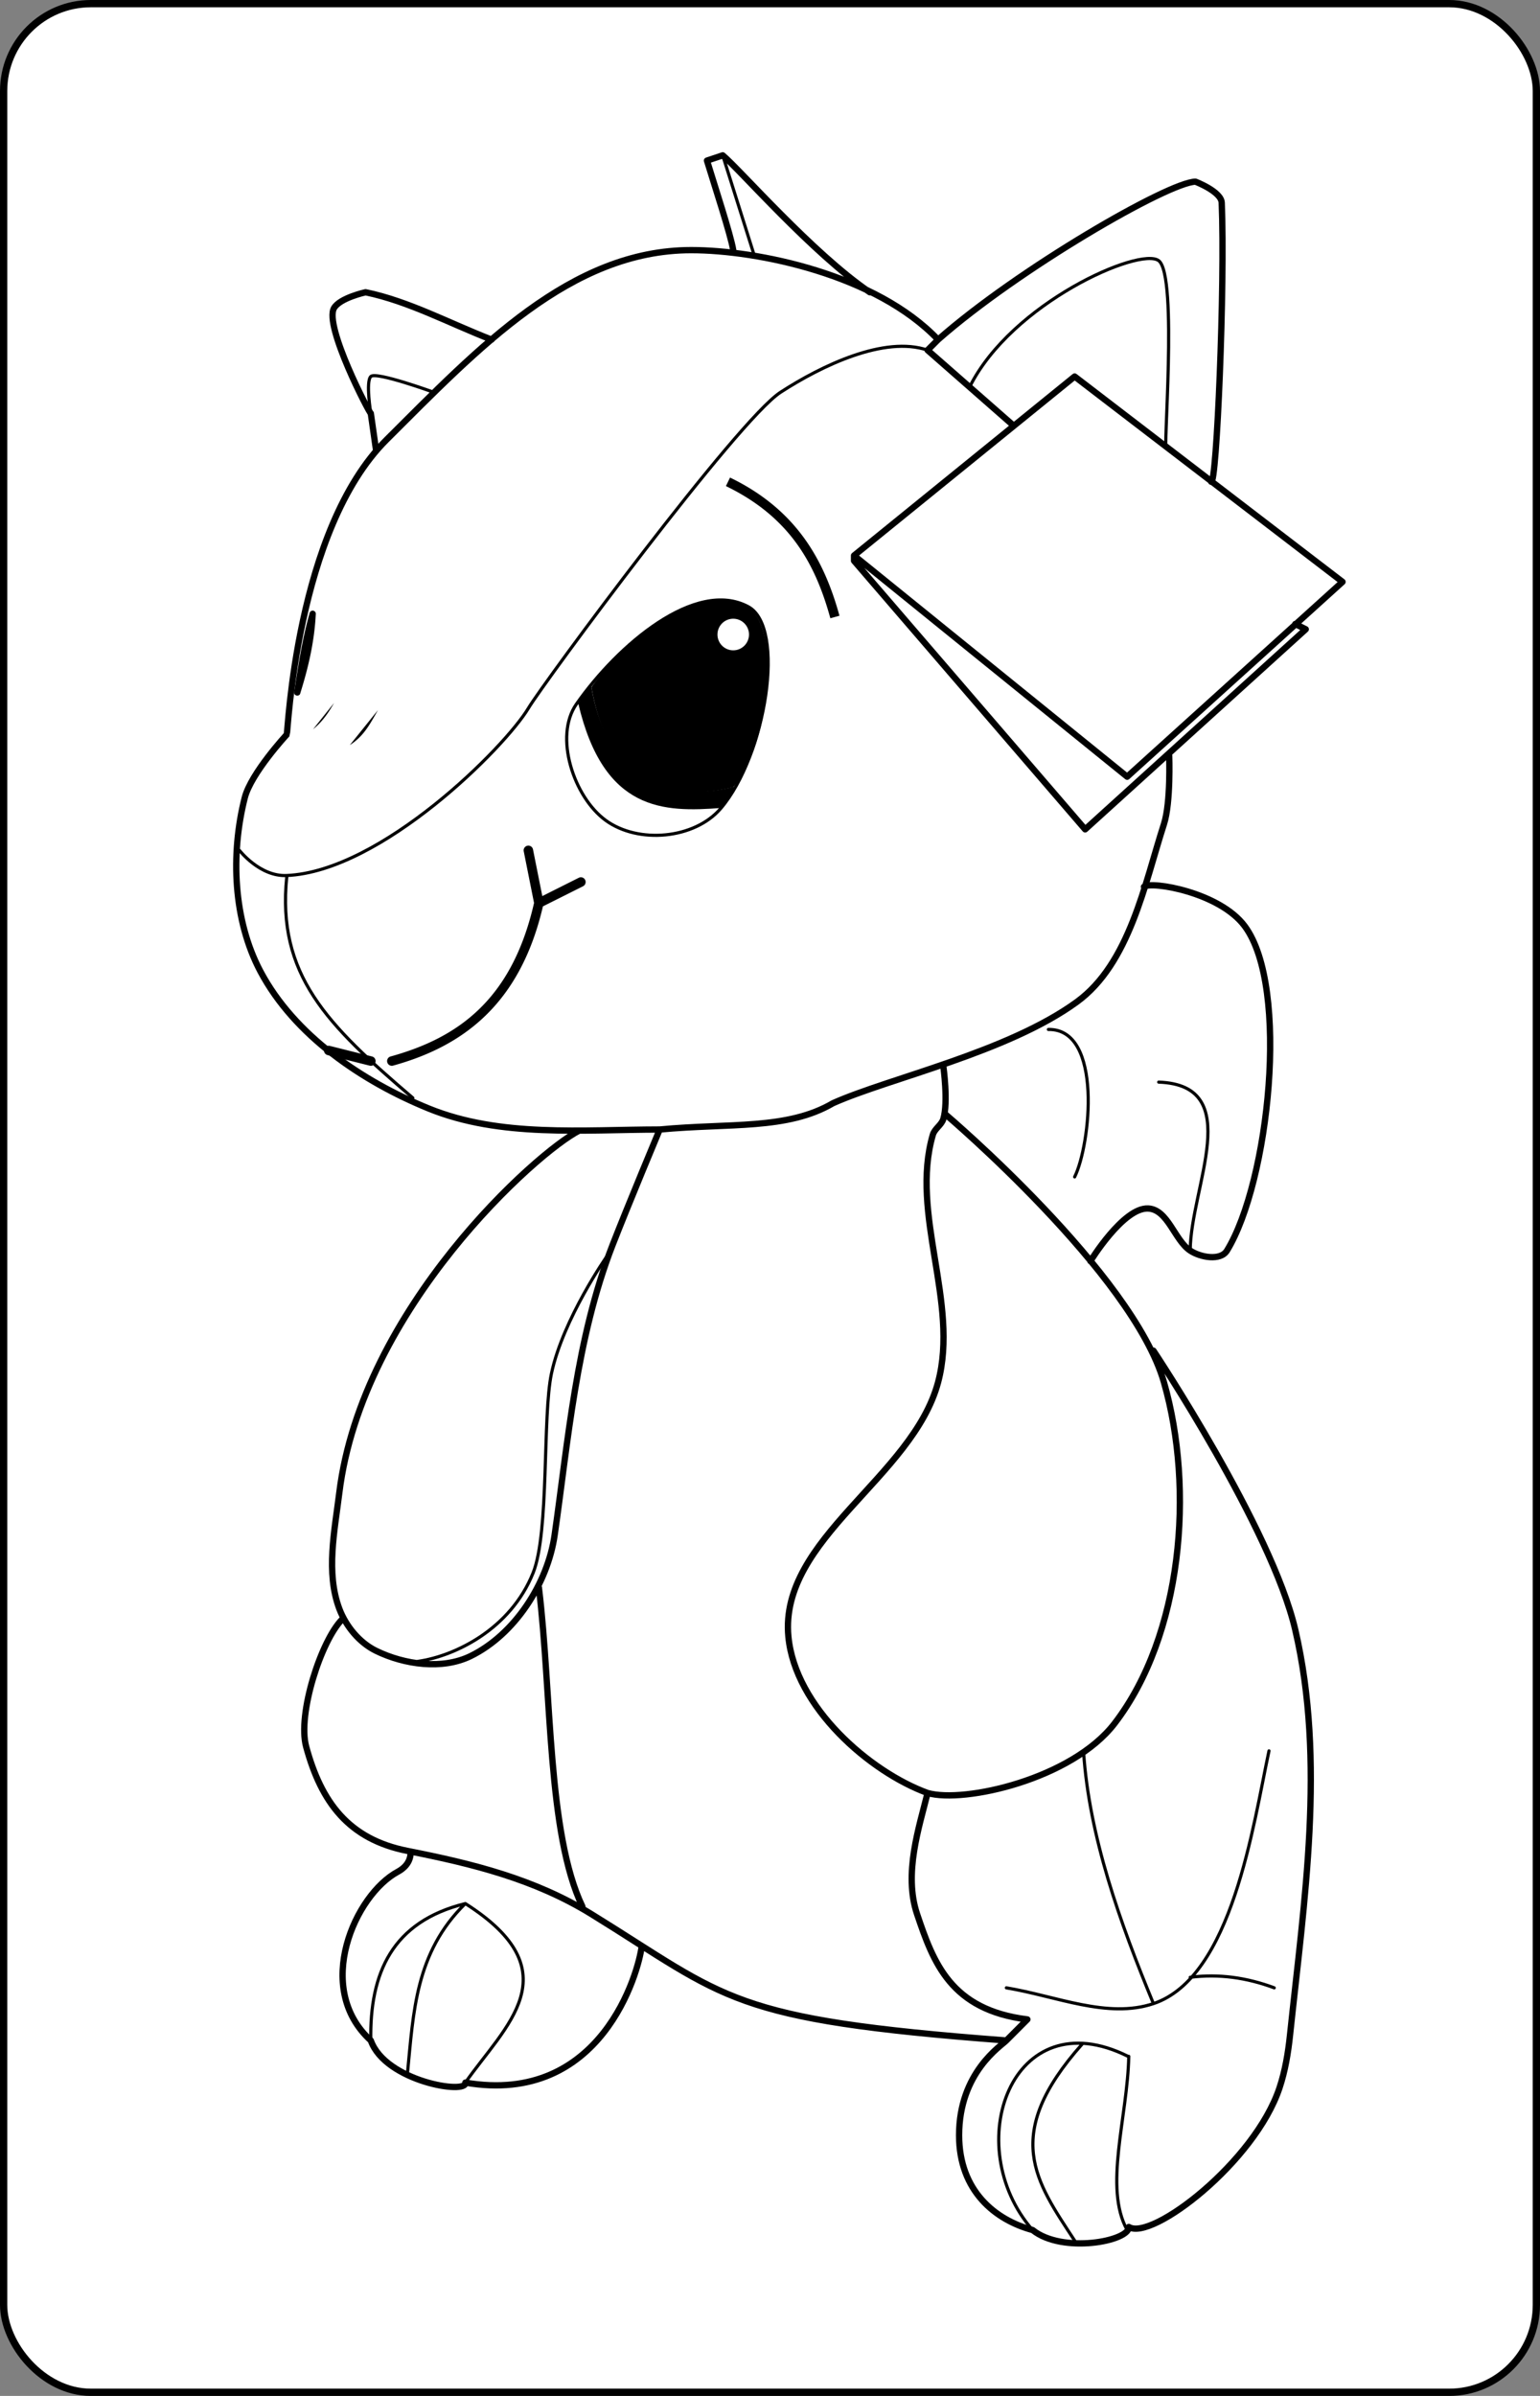 <?xml version="1.0" encoding="UTF-8" standalone="no"?>
<svg xmlns="http://www.w3.org/2000/svg" xmlns:xlink="http://www.w3.org/1999/xlink" class="card" face="2J" height="3.5in" preserveAspectRatio="none" viewBox="-106 -164.5 212 329" width="2.25in"><rect x="-106" y="-164.5" width="212" height="329" fill="#808080" stroke="none"/><symbol id="J21" preserveAspectRatio="none" viewBox="0 0 1300 2000"><path fill="black" d="M479.646,513.055 467.5,530.5c24.183,102.77 81.172,103.401 136.263,99.146l13.359,-20.354C542.918,627.984 492.762,592.827 479.646,513.055Z"></path></symbol><symbol id="J22" preserveAspectRatio="none" viewBox="0 0 1300 2000"><path fill="black" d="M419.932,665.438a4.5,4.5 0 0 0 -4.344,5.445l9.801,49c-21.085,92.131 -72.64,128.125 -136.586,145.779a4.5,4.5 0 1 0 2.395,8.676c65.553,-18.098 120.739,-57.342 142.646,-151.229l38.168,-19.084a4.5,4.5 0 1 0 -4.023,-8.051l-34.732,17.365 -8.844,-44.223a4.5,4.5 0 0 0 -4.48,-3.68zM229.754,855.488a4.5,4.5 0 0 0 -0.846,8.877l40,10a4.5,4.5 0 1 0 2.184,-8.73l-40,-10a4.5,4.5 0 0 0 -1.338,-0.146zM611.957,315.947l-3.914,8.105c61.496,29.71 85.374,74.663 99.408,125.502l8.676,-2.395C701.747,395.067 675.869,346.824 611.957,315.947ZM214.73,442.315c-1.54,-0.042 -2.861,1.09 -3.057,2.617 -6.937,24.368 -10.714,49.525 -14.644,74.644 -0.565,3.961 5.376,4.809 5.941,0.848 7.505,-23.898 13.303,-48.435 14.644,-74.644 0.281,-1.789 -1.075,-3.417 -2.885,-3.465zM235,530c-7.957,14.033 -14.121,20.147 -20,25m61.807,-18.258C268.971,550.573 263.21,561.543 250,570M600.943,432.875C553.2,432.972 502.433,483.807 480,515c14.909,83.976 61.866,112.24 135,95 35,-40 45,-150 15,-170 -9.368,-4.98 -19.148,-7.145 -29.057,-7.125zM615,450a15,15 0 0 1 15,15 15,15 0 0 1 -15,15 15,15 0 0 1 -15,-15 15,15 0 0 1 15,-15z"></path></symbol><symbol id="J23" preserveAspectRatio="none" viewBox="0 0 1300 2000"><path stroke="black" stroke-linecap="round" stroke-linejoin="round" stroke-width="6" fill="none" d="M730,390 940,220 1195,415 990,600ZM1150,455l10,5L950,650 730,395v-5M810,185c76.205,-67.044 219.385,-149.602 245,-150 0,0 24.553,9.337 25,20 3.273,78.051 -4.873,269.289 -10,265M880,265l-80,-70 10,-10c-59.085,-62.009 -172.109,-85 -235,-85 -115,0 -202.357,92.898 -290,180 -86.459,85.926 -93.89,278.335 -95,280 0,0 -34.084,36.702 -40,60 -13.592,53.528 -10.97,116.26 15,165 32.315,60.646 96.35,104.097 160,130 68.204,27.756 146.364,20.104 220,20 67.06,-6.291 121.317,0.525 165,-25 53.433,-23.829 166.1,-48.195 232.097,-96.161C992.263,777.378 1006.558,702.05 1025,645c6.684,-20.677 5,-65 5,-65M615,100C612.739,85.819 596.662,36.865 590,15l15,-5c16.585,13.77 85.212,92.724 140,130M385,185c-39.93,-15.393 -78.832,-36.531 -120,-45 0,0 -24.372,5.339 -30,15 -9.834,16.88 34.257,101.057 35,100l5,35M468.5,936c-40,20 -206.854,168.931 -228.5,344 -4.499,36.39 -12.897,75.676 0,110 6.232,16.585 19.076,32.234 35,40 27.006,13.17 62.994,18.17 90,5 41.971,-20.469 73.338,-68.781 80,-115 12.771,-88.596 20.463,-186.317 55,-275 14.376,-36.916 45,-110 45,-110M242.828,1400c-20,20 -42.828,90 -34.364,121.065 14.347,52.653 40.343,87.888 96.536,98.935 61.659,12.121 120.777,26.632 175,60 130,80 130,100 395,120l20,-20c-73.111,-9.062 -89.446,-53.984 -105,-100 -12.994,-38.444 2.021,-82.691 10,-115 -55,-20 -126.141,-81.533 -132.5,-148.5 -8.835,-93.049 118.372,-151.201 142.5,-241.5 20.226,-75.695 -26.906,-159.774 -5,-235 1.68,-5.77 8.259,-9.249 10,-15 4.83,-15.952 0,-50 0,-50M817.5,921c0,0 177.691,150.437 207.5,254 29.276,101.714 17.551,240.119 -47,324 -40.58,52.732 -143,76 -178,66M1006,704.5c6.843,-5.592 72.019,5.154 96,37.5 43,58 23,243 -17,308 -6.114,9.936 -25.293,6.471 -35,0 -15,-10 -21.167,-39.061 -40,-40 -23.658,-1.18 -55,50 -55,50M1015,1145c0,0 112.487,168.455 135,265 29.146,124.991 8.476,257.365 -5,385 -1.785,16.903 -4.616,33.878 -10,50 -23.512,70.406 -121.806,145.674 -143.435,132.071 0.585,13.497 -63.136,25.652 -91.565,2.929 -35.249,-9.468 -70,-36.788 -70,-90 0,-60 40.455,-85.138 45,-90M430,1370c12.337,101.525 8.097,233.407 41.414,302.828M307.879,1621.465c0,10 -7.163,15.629 -12.114,18.274C255.076,1661.469 215,1750 270,1800c13.905,39.073 92.335,51.622 90,40 129.595,22.23 165,-105 167.879,-129.546"></path></symbol><symbol id="J24" preserveAspectRatio="none" viewBox="0 0 1300 2000"><path stroke="black" stroke-linecap="round" stroke-linejoin="round" stroke-width="3" fill="none" d="M605,10l30,95M270,255c0,0 -5,-30 0,-35 5,-5 60,15 60,15M800,195C759.1,180.949 699.094,209.668 660,235 619.253,261.403 435,510 420,535 397.833,571.945 280,690 189.775,693.839 164.303,694.923 145,670 145,670M190,695c-9.536,93.099 38.131,140.283 120,210M840,230c40,-80 162.049,-133.333 180,-120 18.689,13.881 3.243,190.102 7.537,177.389M495,1055c0,0 -41.922,59.704 -53,111.5 -8.715,40.745 -1.948,150.844 -17.5,189.5 -21.558,53.585 -74.5,79 -109.5,84M629.293,438.586C579.265,411.687 505,475 465.707,531.061c-21.582,30.791 -2.548,88.192 27.828,110.354 31.085,22.678 84.75,17.881 109.697,-11.414 42.879,-50.354 62.252,-171.955 26.061,-191.414zM948.5,1526c5.312,80.222 34.547,161.855 66.5,239M1125,1525c-15,70 -35,215 -110,240 -43.792,14.597 -92.519,-7.155 -140,-15M915,840c52.183,-0.855 40,110 25,140M1020,890c83.217,3.001 30.35,99.551 30,160M991.515,1815.05C990.414,1872.507 967.412,1939.541 990,1980M947.071,1803.535C870,1890 903.076,1933.683 940,1990M990.808,1815.05C880,1760 830,1900 900,1980M1050,1740c27.184,-3.482 53.818,0.277 80,10M270,1800c-1.173,-63.945 20.327,-112.898 90,-130 102.473,65.066 37.505,116.407 0,170M360,1670c-47.76,46.554 -49.402,103.733 -55,160"></path></symbol><rect width="211" height="328" x="-105.5" y="-164" rx="12" ry="12" fill="white" stroke="black"></rect><use width="188" height="289.23" x="-94" y="-144.615" xlink:href="#J21"></use><use width="188" height="289.23" x="-94" y="-144.615" xlink:href="#J22"></use><use width="188" height="289.23" x="-94" y="-144.615" xlink:href="#J23"></use><use width="188" height="289.23" x="-94" y="-144.615" xlink:href="#J24"></use></svg>